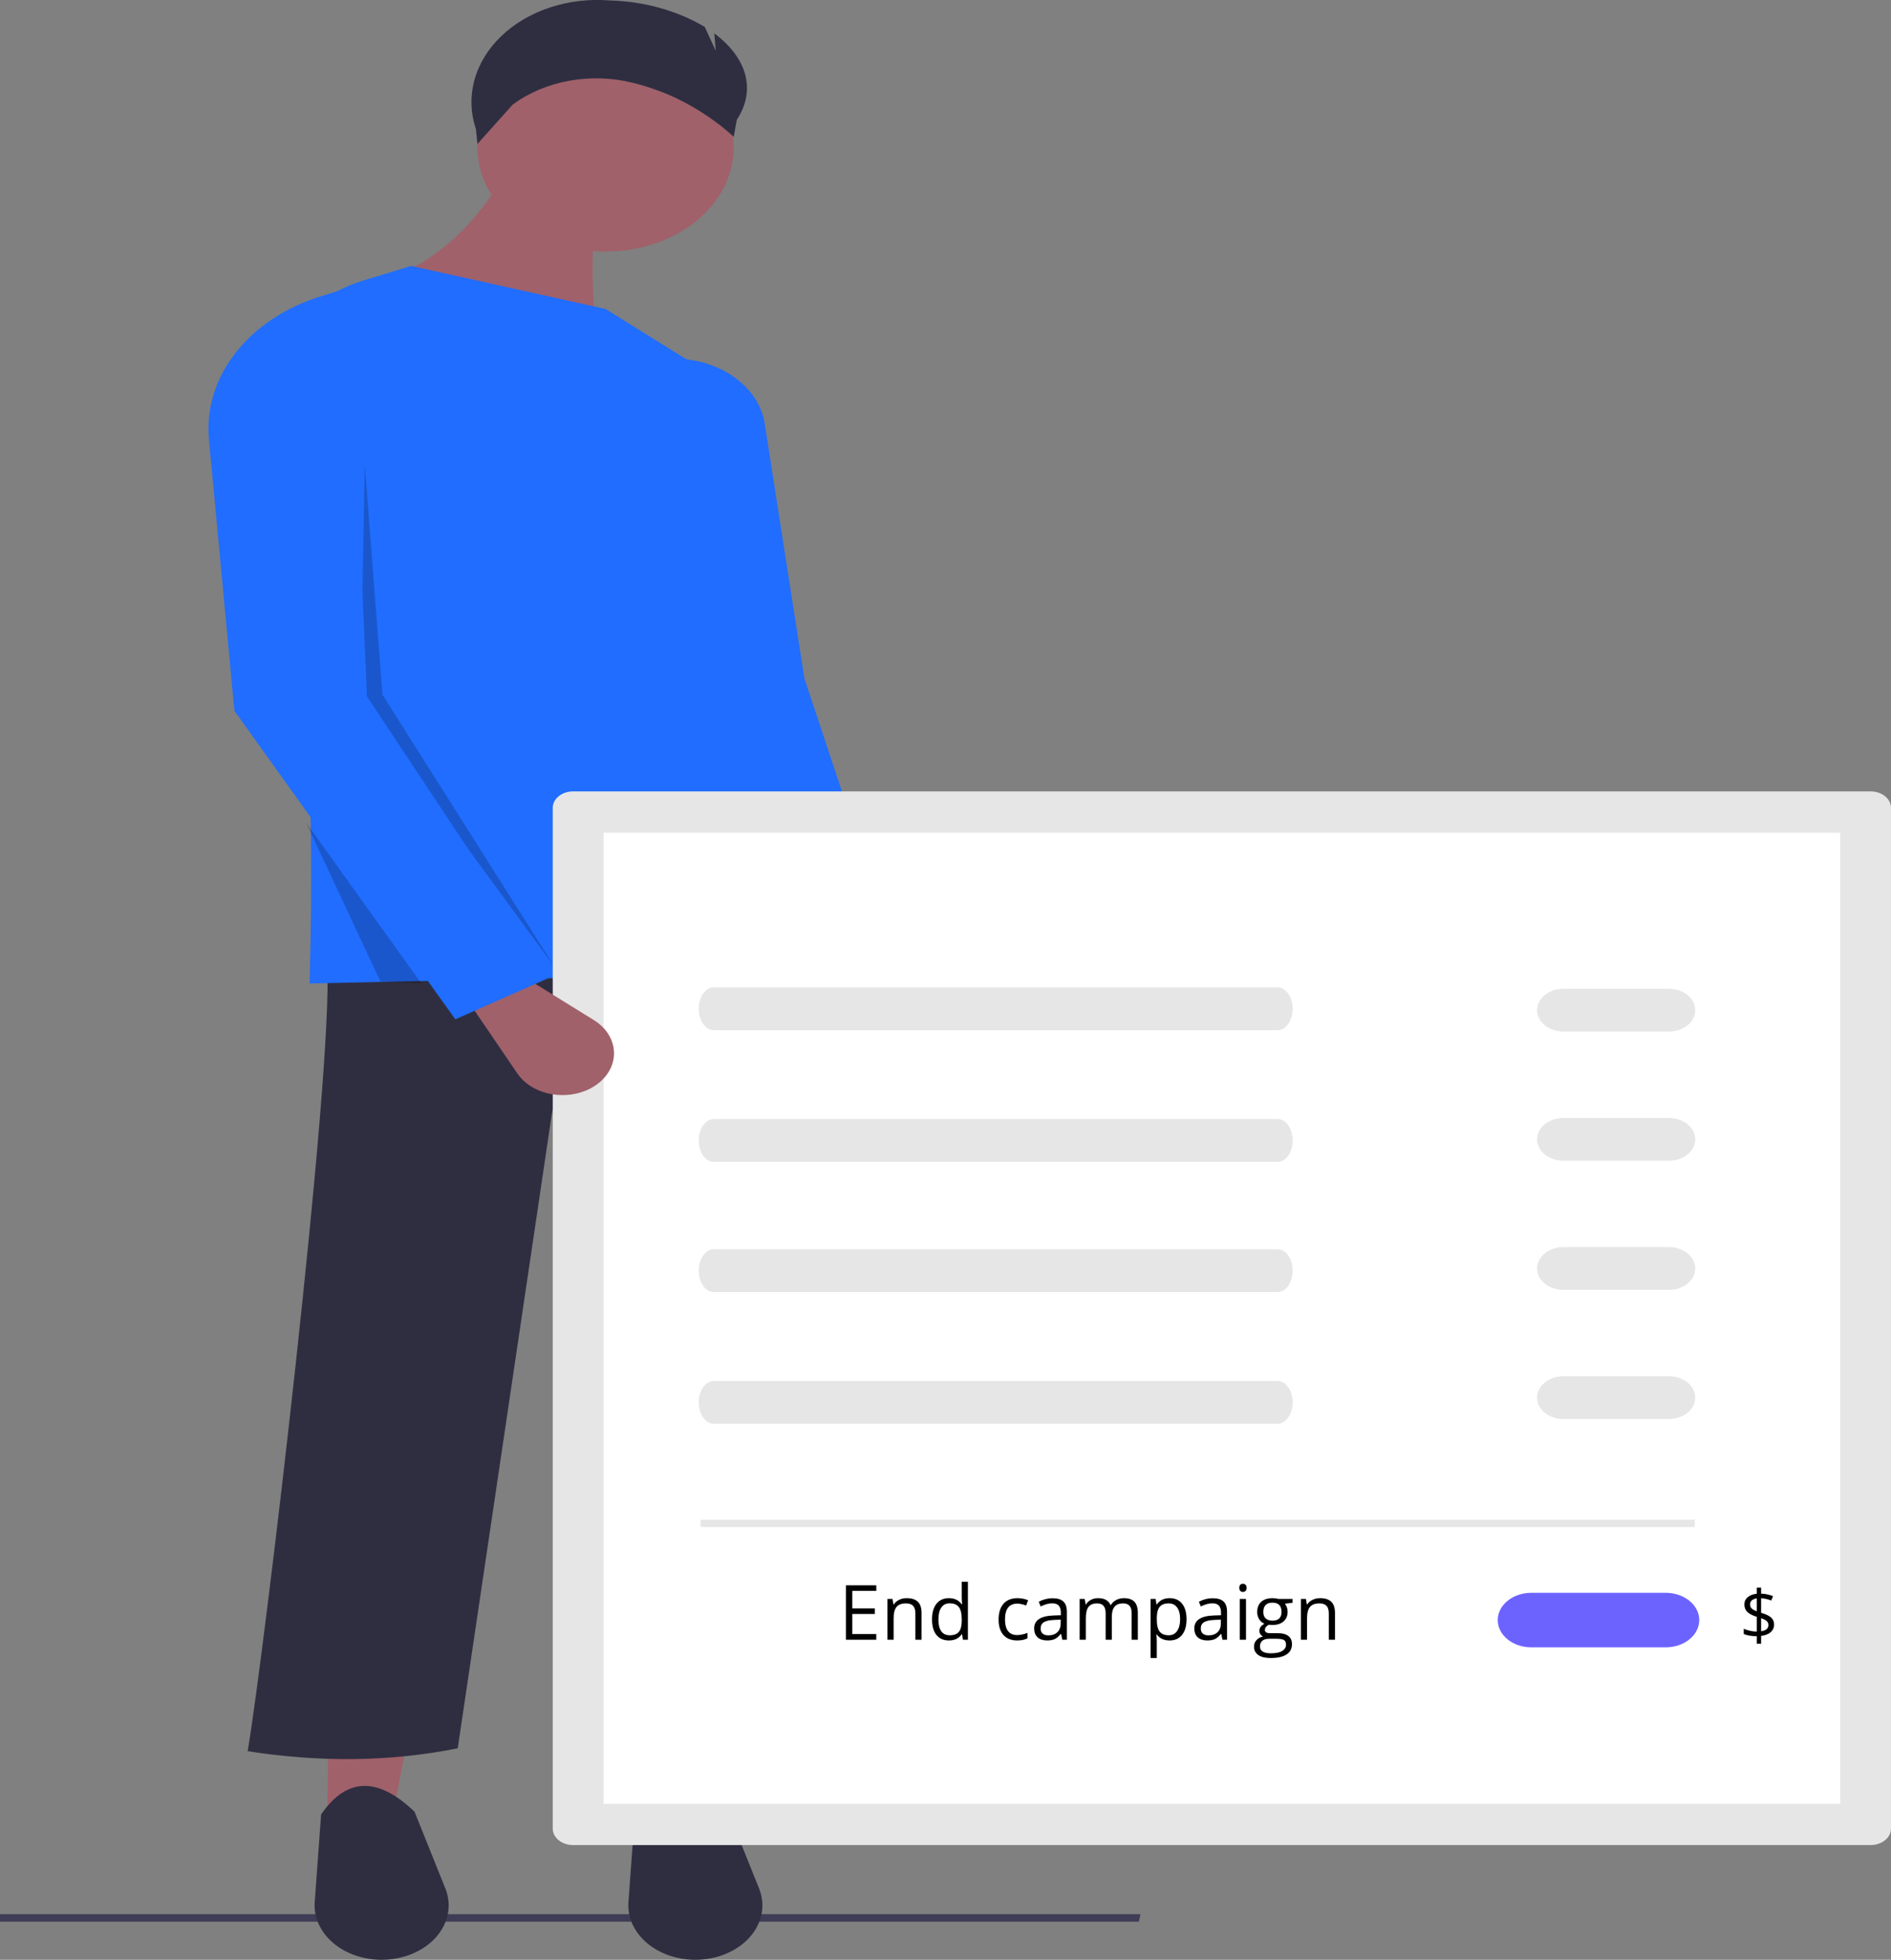 <svg width="248" height="257" viewBox="0 0 248 257" fill="none" xmlns="http://www.w3.org/2000/svg">
<rect x="0" y="0" width="248" height="257" fill="#808080" stroke="none"/>
<g clip-path="url(#clip0)">
<path d="M149.356 252.004H0V251.014H149.577L149.356 252.004Z" fill="#3F3D56"/>
<path d="M51.605 237.644L42.913 238.115L44.072 164.252H65.513L51.605 237.644Z" fill="#A0616A"/>
<path d="M93.328 237.644L84.636 238.115L85.795 164.252L99.662 164.255L93.328 237.644Z" fill="#A0616A"/>
<path d="M102.599 229.648C93.5 233.017 84.948 232.845 76.808 230.006L72.466 145.435L60.031 229.265C50.938 231.092 41.748 231.084 32.481 229.648C34.616 217.09 43.727 140.638 42.912 126.616L103.758 124.264L102.599 229.648Z" fill="#2F2E41"/>
<path d="M50.05 257C48.852 257 47.666 256.801 46.566 256.415C45.466 256.03 44.475 255.466 43.653 254.758C42.831 254.05 42.196 253.213 41.787 252.299C41.378 251.384 41.203 250.412 41.274 249.441L42.113 237.937C45.489 233.022 49.588 233.002 54.365 237.582L58.409 247.649C58.839 248.721 58.951 249.86 58.735 250.973C58.519 252.086 57.981 253.142 57.166 254.055C56.35 254.967 55.281 255.709 54.044 256.221C52.807 256.733 51.439 257 50.05 257Z" fill="#2F2E41"/>
<path d="M91.194 257C89.996 257 88.81 256.801 87.71 256.415C86.61 256.03 85.618 255.466 84.796 254.758C83.974 254.05 83.34 253.213 82.93 252.299C82.521 251.384 82.347 250.412 82.418 249.441L83.256 237.937C86.633 233.022 90.732 233.002 95.508 237.582L99.552 247.649C99.983 248.721 100.094 249.86 99.878 250.973C99.662 252.086 99.125 253.142 98.309 254.055C97.494 254.967 96.424 255.709 95.187 256.221C93.951 256.733 92.582 257 91.194 257Z" fill="#2F2E41"/>
<path d="M79.42 32.992C88.701 32.992 96.225 26.884 96.225 19.349C96.225 11.813 88.701 5.705 79.42 5.705C70.139 5.705 62.615 11.813 62.615 19.349C62.615 26.884 70.139 32.992 79.42 32.992Z" fill="#A0616A"/>
<path d="M78.84 45.225L51.605 36.286C58.123 33.693 62.548 28.872 66.092 23.113H78.261C77.68 31.901 77.213 40.481 78.84 45.225Z" fill="#A0616A"/>
<path d="M105.497 127.556L40.594 128.968C41.385 103.667 39.998 77.633 36.745 50.97C36.38 47.964 37.248 44.945 39.215 42.381C41.181 39.818 44.136 37.853 47.62 36.794L53.922 34.875L79.42 40.521L91.454 48.011C93.066 49.017 94.346 50.333 95.179 51.839C96.013 53.345 96.374 54.995 96.231 56.643C94.409 78.242 98.477 102.287 105.497 127.556Z" fill="#206DFF"/>
<path d="M112.734 145.377C111.006 145.458 109.306 144.998 107.983 144.092C106.661 143.185 105.817 141.902 105.626 140.505L104.191 130.017L111.859 128.283L118.189 137.147C118.768 137.958 119.082 138.875 119.1 139.812C119.118 140.749 118.841 141.674 118.294 142.5C117.747 143.325 116.949 144.022 115.975 144.526C115.002 145.03 113.886 145.323 112.734 145.377Z" fill="#A0616A"/>
<path d="M119.405 130.85L104.339 131.321L92.749 93.683L89.852 47.107C92.504 47.377 94.969 48.355 96.861 49.888C98.752 51.421 99.96 53.422 100.295 55.574L105.498 88.979L119.405 130.85Z" fill="#206DFF"/>
<path opacity="0.2" d="M47.838 60.984L47.259 92.035L72.756 126.849L50.156 91.094L47.838 60.984Z" fill="black"/>
<path opacity="0.2" d="M40.145 107.883L55.258 128.967L49.902 128.731L40.145 107.883Z" fill="black"/>
<path d="M75.15 103.781C74.445 103.782 73.769 104.01 73.27 104.414C72.772 104.819 72.491 105.368 72.49 105.94V239.795C72.491 240.367 72.772 240.916 73.27 241.321C73.769 241.726 74.445 241.953 75.15 241.954H245.34C246.045 241.953 246.721 241.726 247.22 241.321C247.718 240.916 247.999 240.367 248 239.795V105.94C247.999 105.368 247.718 104.819 247.22 104.414C246.721 104.01 246.045 103.782 245.34 103.781L75.15 103.781Z" fill="#E6E6E6"/>
<path d="M79.154 236.543H241.336V109.191H79.154V236.543Z" fill="white"/>
<path d="M93.599 129.48C92.517 129.48 91.637 130.74 91.637 132.287C91.637 133.835 92.517 135.094 93.599 135.094H167.568C168.65 135.094 169.53 133.835 169.53 132.287C169.53 130.74 168.65 129.48 167.568 129.48H93.599Z" fill="#E6E6E6"/>
<path d="M93.599 146.752C92.517 146.752 91.637 148.011 91.637 149.559C91.637 151.106 92.517 152.365 93.599 152.365H167.568C168.65 152.365 169.53 151.106 169.53 149.559C169.53 148.011 168.65 146.752 167.568 146.752H93.599Z" fill="#E6E6E6"/>
<path d="M93.599 163.824C92.517 163.824 91.637 165.083 91.637 166.631C91.637 168.178 92.517 169.437 93.599 169.437H167.568C168.65 169.437 169.53 168.178 169.53 166.631C169.53 165.083 168.65 163.824 167.568 163.824H93.599Z" fill="#E6E6E6"/>
<path d="M93.599 181.096C92.517 181.096 91.637 182.355 91.637 183.902C91.637 185.45 92.517 186.709 93.599 186.709H167.568C168.65 186.709 169.53 185.45 169.53 183.902C169.53 182.355 168.65 181.096 167.568 181.096H93.599Z" fill="#E6E6E6"/>
<path d="M205.043 129.664C204.126 129.664 203.247 129.96 202.598 130.486C201.95 131.012 201.586 131.726 201.586 132.471C201.586 133.215 201.95 133.929 202.598 134.455C203.247 134.982 204.126 135.277 205.043 135.277H218.871C219.788 135.277 220.667 134.982 221.315 134.455C221.964 133.929 222.328 133.215 222.328 132.471C222.328 131.726 221.964 131.012 221.315 130.486C220.667 129.96 219.788 129.664 218.871 129.664H205.043Z" fill="#E6E6E6"/>
<path d="M205.043 146.602C204.126 146.602 203.247 146.897 202.598 147.424C201.95 147.95 201.586 148.664 201.586 149.408C201.586 150.153 201.95 150.866 202.598 151.393C203.247 151.919 204.126 152.215 205.043 152.215H218.871C219.788 152.215 220.667 151.919 221.315 151.393C221.964 150.866 222.328 150.153 222.328 149.408C222.328 148.664 221.964 147.95 221.315 147.424C220.667 146.897 219.788 146.602 218.871 146.602H205.043Z" fill="#E6E6E6"/>
<path d="M205.043 163.537C204.126 163.537 203.247 163.833 202.598 164.359C201.95 164.885 201.586 165.599 201.586 166.344C201.586 167.088 201.95 167.802 202.598 168.328C203.247 168.855 204.126 169.15 205.043 169.15H218.871C219.788 169.15 220.667 168.855 221.315 168.328C221.964 167.802 222.328 167.088 222.328 166.344C222.328 165.599 221.964 164.885 221.315 164.359C220.667 163.833 219.788 163.537 218.871 163.537H205.043Z" fill="#E6E6E6"/>
<path d="M205.043 180.475C204.126 180.475 203.247 180.77 202.598 181.297C201.95 181.823 201.586 182.537 201.586 183.281C201.586 184.026 201.95 184.739 202.598 185.266C203.247 185.792 204.126 186.088 205.043 186.088H218.871C219.788 186.088 220.667 185.792 221.315 185.266C221.964 184.739 222.328 184.026 222.328 183.281C222.328 182.537 221.964 181.823 221.315 181.297C220.667 180.77 219.788 180.475 218.871 180.475H205.043Z" fill="#E6E6E6"/>
<path d="M200.829 208.875C199.661 208.875 198.54 209.252 197.714 209.922C196.888 210.593 196.424 211.503 196.424 212.451C196.424 213.4 196.888 214.309 197.714 214.98C198.54 215.651 199.661 216.027 200.829 216.027H218.449C219.617 216.027 220.737 215.651 221.563 214.98C222.39 214.309 222.854 213.4 222.854 212.451C222.854 211.503 222.39 210.593 221.563 209.922C220.737 209.252 219.617 208.875 218.449 208.875H200.829Z" fill="#6C63FF"/>
<path d="M222.263 199.303H91.879V200.244H222.263V199.303Z" fill="#E6E6E6"/>
<path d="M76.723 143.058C75.166 143.672 73.378 143.778 71.728 143.353C70.079 142.929 68.692 142.006 67.855 140.777L61.568 131.541L67.827 127.549L77.866 133.759C78.784 134.326 79.507 135.076 79.968 135.935C80.428 136.795 80.609 137.735 80.495 138.668C80.38 139.6 79.973 140.493 79.313 141.262C78.653 142.03 77.761 142.649 76.723 143.058Z" fill="#A0616A"/>
<path d="M72.466 128.026L59.717 133.672L30.743 93.212L27.404 57.633C27.029 53.641 28.253 49.657 30.892 46.275C33.532 42.893 37.446 40.294 42.053 38.864L45.81 37.697L48.128 91.33L72.466 128.026Z" fill="#206DFF"/>
<path d="M93.68 4.375L93.867 6.65L92.424 3.526C88.796 1.385 84.458 0.177 79.975 0.06L79.974 0.06C77.311 -0.155 74.622 0.158 72.141 0.974C69.66 1.79 67.461 3.084 65.733 4.744C64.004 6.403 62.799 8.379 62.221 10.501C61.643 12.623 61.71 14.828 62.415 16.924L62.615 18.879L67.251 13.704H67.251C69.339 12.167 71.882 11.096 74.632 10.595C77.382 10.094 80.245 10.181 82.941 10.847C84.966 11.348 86.914 12.038 88.746 12.9C91.542 14.26 94.064 15.958 96.226 17.938L96.628 15.715C99.335 11.581 97.724 7.385 93.68 4.375Z" fill="#2F2E41"/>
<path d="M114.923 215.025H110.943V207.887H114.923V208.624H111.773V210.924H114.732V211.656H111.773V214.283H114.923V215.025ZM120.05 215.025V211.563C120.05 211.127 119.951 210.802 119.752 210.587C119.553 210.372 119.243 210.265 118.819 210.265C118.259 210.265 117.849 210.416 117.589 210.719C117.328 211.021 117.198 211.521 117.198 212.218V215.025H116.388V209.674H117.047L117.179 210.406H117.218C117.384 210.143 117.617 209.939 117.916 209.796C118.215 209.649 118.549 209.576 118.917 209.576C119.562 209.576 120.047 209.732 120.372 210.045C120.698 210.354 120.86 210.851 120.86 211.534V215.025H120.05ZM126.173 214.308H126.129C125.755 214.851 125.195 215.123 124.449 215.123C123.749 215.123 123.204 214.884 122.813 214.405C122.426 213.927 122.232 213.246 122.232 212.364C122.232 211.482 122.428 210.797 122.818 210.309C123.209 209.82 123.753 209.576 124.449 209.576C125.175 209.576 125.732 209.84 126.119 210.367H126.183L126.148 209.981L126.129 209.605V207.428H126.939V215.025H126.28L126.173 214.308ZM124.552 214.444C125.105 214.444 125.506 214.295 125.753 213.995C126.004 213.692 126.129 213.206 126.129 212.535V212.364C126.129 211.606 126.002 211.065 125.748 210.743C125.497 210.418 125.095 210.255 124.542 210.255C124.067 210.255 123.702 210.44 123.448 210.812C123.198 211.179 123.072 211.7 123.072 212.374C123.072 213.058 123.198 213.574 123.448 213.922C123.699 214.27 124.067 214.444 124.552 214.444ZM133.399 215.123C132.625 215.123 132.024 214.885 131.598 214.41C131.174 213.932 130.963 213.256 130.963 212.384C130.963 211.489 131.178 210.797 131.607 210.309C132.04 209.82 132.656 209.576 133.453 209.576C133.71 209.576 133.967 209.604 134.225 209.659C134.482 209.715 134.684 209.78 134.83 209.854L134.581 210.543C134.402 210.471 134.207 210.413 133.995 210.367C133.784 210.318 133.596 210.294 133.434 210.294C132.346 210.294 131.803 210.987 131.803 212.374C131.803 213.032 131.935 213.536 132.198 213.888C132.465 214.239 132.859 214.415 133.38 214.415C133.826 214.415 134.283 214.319 134.752 214.127V214.845C134.394 215.03 133.943 215.123 133.399 215.123ZM139.317 215.025L139.156 214.264H139.117C138.85 214.599 138.583 214.827 138.316 214.947C138.053 215.064 137.722 215.123 137.325 215.123C136.795 215.123 136.378 214.986 136.075 214.713C135.776 214.439 135.626 214.05 135.626 213.546C135.626 212.465 136.49 211.899 138.219 211.847L139.127 211.817V211.485C139.127 211.065 139.036 210.756 138.854 210.558C138.674 210.356 138.386 210.255 137.989 210.255C137.543 210.255 137.039 210.392 136.476 210.665L136.227 210.045C136.49 209.902 136.778 209.789 137.091 209.708C137.407 209.627 137.722 209.586 138.038 209.586C138.676 209.586 139.148 209.728 139.454 210.011C139.763 210.294 139.918 210.748 139.918 211.373V215.025H139.317ZM137.486 214.454C137.991 214.454 138.386 214.316 138.673 214.039C138.963 213.762 139.107 213.375 139.107 212.877V212.394L138.297 212.428C137.652 212.451 137.187 212.551 136.9 212.73C136.617 212.906 136.476 213.181 136.476 213.556C136.476 213.849 136.563 214.072 136.739 214.225C136.918 214.378 137.167 214.454 137.486 214.454ZM148.414 215.025V211.544C148.414 211.118 148.323 210.799 148.141 210.587C147.958 210.372 147.675 210.265 147.291 210.265C146.786 210.265 146.414 210.41 146.173 210.699C145.932 210.989 145.812 211.435 145.812 212.037V215.025H145.001V211.544C145.001 211.118 144.91 210.799 144.728 210.587C144.545 210.372 144.26 210.265 143.873 210.265C143.365 210.265 142.993 210.418 142.755 210.724C142.521 211.026 142.403 211.524 142.403 212.218V215.025H141.593V209.674H142.252L142.384 210.406H142.423C142.576 210.146 142.791 209.942 143.067 209.796C143.347 209.649 143.66 209.576 144.005 209.576C144.841 209.576 145.388 209.879 145.646 210.484H145.685C145.844 210.204 146.075 209.983 146.378 209.82C146.681 209.658 147.026 209.576 147.413 209.576C148.019 209.576 148.471 209.732 148.771 210.045C149.073 210.354 149.225 210.851 149.225 211.534V215.025H148.414ZM153.39 215.123C153.041 215.123 152.722 215.06 152.433 214.933C152.146 214.802 151.905 214.604 151.71 214.337H151.651C151.69 214.649 151.71 214.946 151.71 215.226V217.428H150.899V209.674H151.559L151.671 210.406H151.71C151.918 210.113 152.161 209.902 152.438 209.771C152.714 209.641 153.032 209.576 153.39 209.576C154.099 209.576 154.646 209.819 155.03 210.304C155.418 210.789 155.611 211.469 155.611 212.345C155.611 213.224 155.414 213.907 155.021 214.396C154.63 214.881 154.086 215.123 153.39 215.123ZM153.272 210.265C152.726 210.265 152.33 210.416 152.086 210.719C151.842 211.021 151.716 211.503 151.71 212.164V212.345C151.71 213.097 151.835 213.635 152.086 213.961C152.337 214.283 152.739 214.444 153.292 214.444C153.754 214.444 154.116 214.257 154.376 213.883C154.64 213.508 154.771 212.993 154.771 212.335C154.771 211.668 154.64 211.157 154.376 210.802C154.116 210.444 153.748 210.265 153.272 210.265ZM160.323 215.025L160.162 214.264H160.123C159.856 214.599 159.589 214.827 159.322 214.947C159.059 215.064 158.728 215.123 158.331 215.123C157.8 215.123 157.384 214.986 157.081 214.713C156.782 214.439 156.632 214.05 156.632 213.546C156.632 212.465 157.496 211.899 159.225 211.847L160.133 211.817V211.485C160.133 211.065 160.042 210.756 159.859 210.558C159.68 210.356 159.392 210.255 158.995 210.255C158.549 210.255 158.045 210.392 157.481 210.665L157.232 210.045C157.496 209.902 157.784 209.789 158.097 209.708C158.412 209.627 158.728 209.586 159.044 209.586C159.682 209.586 160.154 209.728 160.46 210.011C160.769 210.294 160.924 210.748 160.924 211.373V215.025H160.323ZM158.492 214.454C158.997 214.454 159.392 214.316 159.679 214.039C159.968 213.762 160.113 213.375 160.113 212.877V212.394L159.303 212.428C158.658 212.451 158.193 212.551 157.906 212.73C157.623 212.906 157.481 213.181 157.481 213.556C157.481 213.849 157.569 214.072 157.745 214.225C157.924 214.378 158.173 214.454 158.492 214.454ZM163.409 215.025H162.599V209.674H163.409V215.025ZM162.53 208.224C162.53 208.038 162.576 207.903 162.667 207.818C162.758 207.73 162.872 207.687 163.009 207.687C163.139 207.687 163.251 207.73 163.346 207.818C163.44 207.906 163.487 208.041 163.487 208.224C163.487 208.406 163.44 208.543 163.346 208.634C163.251 208.722 163.139 208.766 163.009 208.766C162.872 208.766 162.758 208.722 162.667 208.634C162.576 208.543 162.53 208.406 162.53 208.224ZM169.508 209.674V210.187L168.517 210.304C168.608 210.418 168.689 210.567 168.761 210.753C168.832 210.935 168.868 211.142 168.868 211.373C168.868 211.897 168.689 212.315 168.331 212.628C167.973 212.94 167.481 213.097 166.856 213.097C166.697 213.097 166.547 213.084 166.407 213.058C166.062 213.24 165.89 213.469 165.89 213.746C165.89 213.893 165.95 214.002 166.07 214.073C166.191 214.142 166.397 214.176 166.69 214.176H167.638C168.217 214.176 168.661 214.298 168.971 214.542C169.283 214.786 169.439 215.141 169.439 215.606C169.439 216.199 169.202 216.65 168.727 216.959C168.251 217.271 167.558 217.428 166.646 217.428C165.947 217.428 165.406 217.298 165.025 217.037C164.648 216.777 164.459 216.409 164.459 215.934C164.459 215.608 164.563 215.326 164.771 215.089C164.98 214.851 165.273 214.69 165.65 214.605C165.514 214.544 165.398 214.448 165.304 214.317C165.213 214.187 165.167 214.036 165.167 213.863C165.167 213.668 165.219 213.497 165.323 213.351C165.427 213.204 165.592 213.062 165.816 212.926C165.54 212.812 165.313 212.618 165.138 212.345C164.965 212.071 164.879 211.759 164.879 211.407C164.879 210.821 165.055 210.37 165.406 210.055C165.758 209.736 166.256 209.576 166.9 209.576C167.18 209.576 167.433 209.609 167.657 209.674H169.508ZM165.24 215.924C165.24 216.214 165.362 216.433 165.606 216.583C165.851 216.733 166.201 216.808 166.656 216.808C167.337 216.808 167.84 216.705 168.165 216.5C168.494 216.298 168.658 216.023 168.658 215.675C168.658 215.385 168.569 215.183 168.39 215.069C168.211 214.959 167.874 214.903 167.379 214.903H166.407C166.039 214.903 165.753 214.991 165.548 215.167C165.343 215.343 165.24 215.595 165.24 215.924ZM165.68 211.388C165.68 211.762 165.785 212.045 165.997 212.237C166.209 212.429 166.503 212.525 166.881 212.525C167.672 212.525 168.067 212.141 168.067 211.373C168.067 210.569 167.667 210.167 166.866 210.167C166.485 210.167 166.192 210.27 165.987 210.475C165.782 210.68 165.68 210.984 165.68 211.388ZM174.269 215.025V211.563C174.269 211.127 174.169 210.802 173.971 210.587C173.772 210.372 173.461 210.265 173.038 210.265C172.478 210.265 172.068 210.416 171.808 210.719C171.547 211.021 171.417 211.521 171.417 212.218V215.025H170.606V209.674H171.266L171.397 210.406H171.437C171.603 210.143 171.835 209.939 172.135 209.796C172.434 209.649 172.768 209.576 173.136 209.576C173.78 209.576 174.265 209.732 174.591 210.045C174.916 210.354 175.079 210.851 175.079 211.534V215.025H174.269Z" fill="black"/>
<path d="M232.666 213.052C232.666 213.451 232.517 213.78 232.218 214.041C231.919 214.299 231.501 214.461 230.965 214.529V215.548H230.398V214.568C230.07 214.568 229.752 214.543 229.445 214.494C229.137 214.441 228.885 214.369 228.689 214.278V213.593C228.932 213.701 229.212 213.791 229.528 213.861C229.848 213.928 230.138 213.962 230.398 213.962V212.028C229.798 211.838 229.376 211.617 229.133 211.365C228.893 211.113 228.772 210.788 228.772 210.389C228.772 210.005 228.92 209.69 229.216 209.444C229.515 209.198 229.909 209.049 230.398 208.996V208.196H230.965V208.987C231.504 209.002 232.024 209.11 232.525 209.312L232.297 209.888C231.86 209.715 231.417 209.613 230.965 209.581V211.488C231.425 211.634 231.77 211.778 231.998 211.918C232.227 212.056 232.395 212.216 232.503 212.397C232.612 212.576 232.666 212.794 232.666 213.052ZM231.919 213.109C231.919 212.898 231.853 212.729 231.721 212.6C231.592 212.468 231.34 212.337 230.965 212.208V213.918C231.601 213.83 231.919 213.561 231.919 213.109ZM229.515 210.38C229.515 210.603 229.581 210.782 229.713 210.917C229.845 211.051 230.073 211.179 230.398 211.299V209.598C230.108 209.645 229.889 209.737 229.739 209.875C229.59 210.01 229.515 210.178 229.515 210.38Z" fill="black"/>
</g>
<defs>
<clipPath id="clip0">
<rect width="248" height="257" fill="white"/>
</clipPath>
</defs>
</svg>
